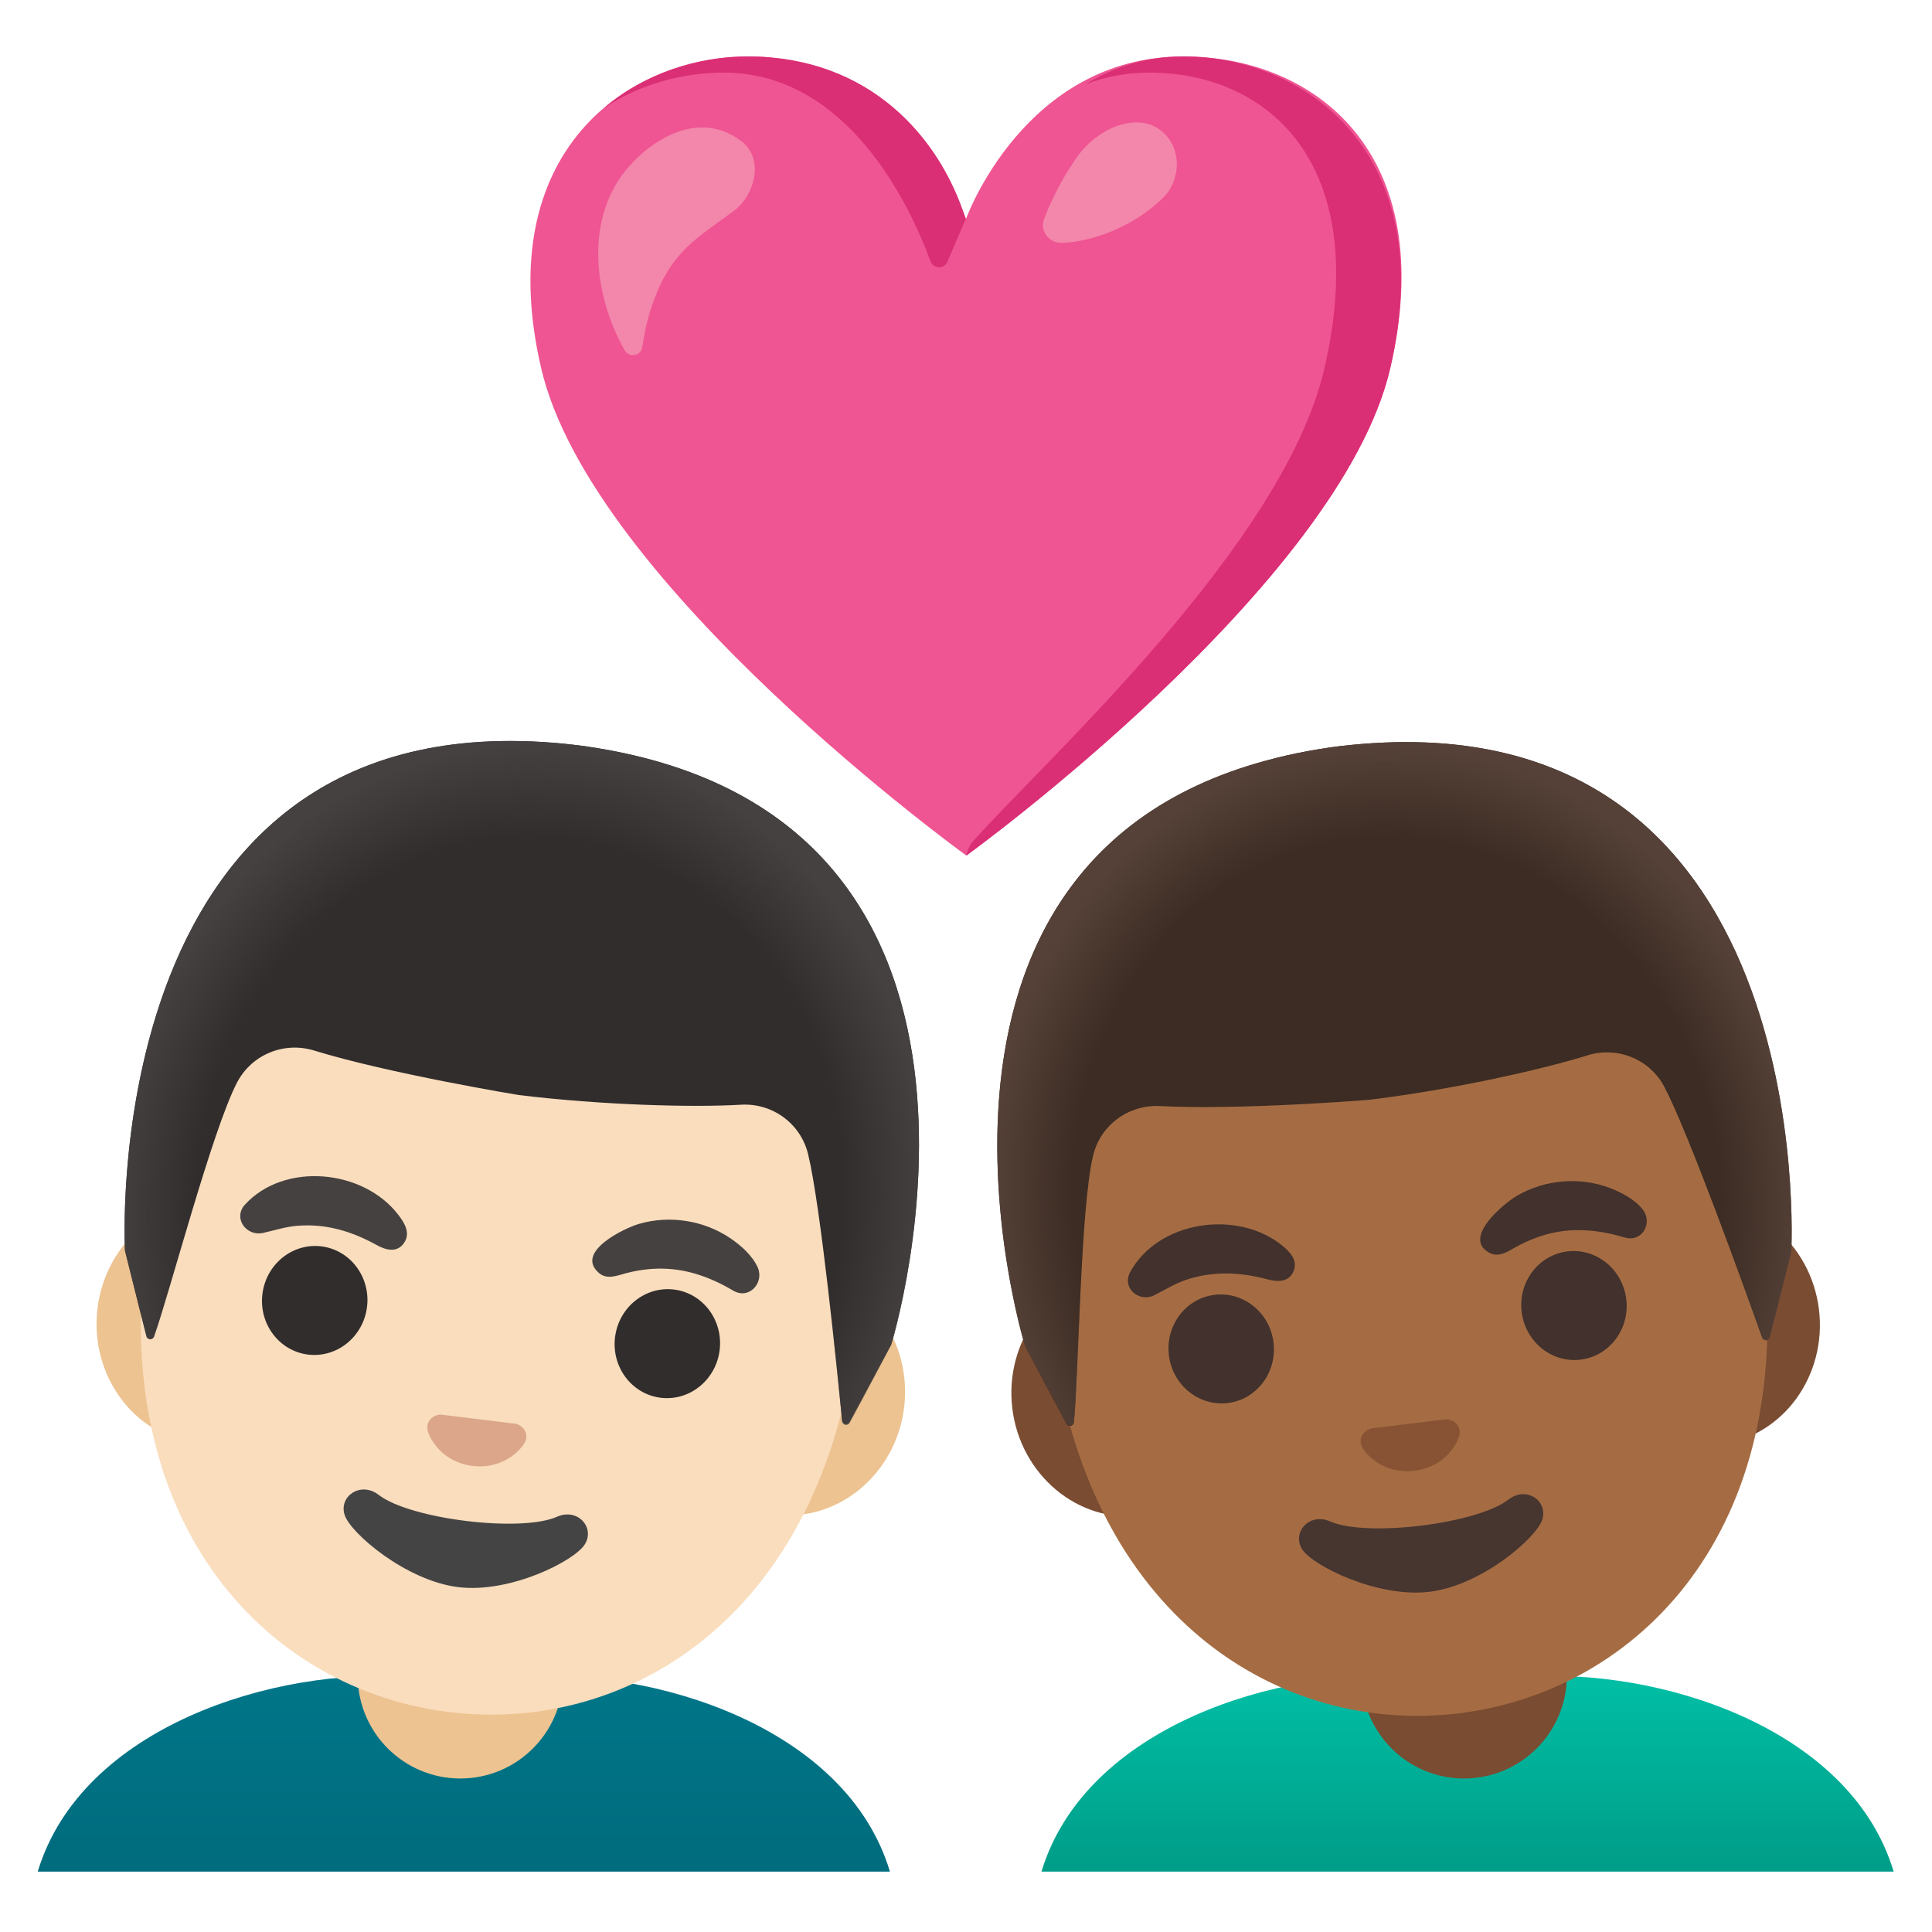<svg enable-background="new 0 0 128 128" version="1.1" viewBox="0 0 128 128" xmlns="http://www.w3.org/2000/svg"><linearGradient id="d" x1="30.737" x2="30.737" y1="123.52" y2="110.87" gradientUnits="userSpaceOnUse"><stop stop-color="#006C7D" offset="0"/><stop stop-color="#007689" offset="1"/></linearGradient><path d="m34.5 111.11h-7.52c-8.7-0.66-21.57 3.25-24.48 12.89h56.46c-2.89-9.64-15.77-13.55-24.46-12.89z" fill="url(#d)"/><path d="m30.5 117.83c-3.76 0-6.8-3.05-6.8-6.8v-4.54h13.6v4.54c0 3.76-3.05 6.8-6.8 6.8z" fill="#EDC391"/><path d="m53.36 84.31-5.18-0.64-28.03-3.44-5.18-0.64c-4.14-0.51-7.97 2.68-8.51 7.09s2.4 8.43 6.54 8.94l5.18 0.64 28.03 3.44 5.18 0.64c4.14 0.51 7.97-2.68 8.51-7.09s-2.4-8.44-6.54-8.94z" fill="#EDC391"/><path d="m37.09 53.6c-12.22-1.5-25.14 10.18-27.45 28.98-2.3 18.71 8.23 29.39 20.11 30.85s24.68-6.36 26.97-25.07c2.31-18.8-7.41-33.26-19.63-34.76z" fill="#F9DDBD"/><g fill="#454140"><path d="m16.21 79.83c2.62-2.89 7.89-2.36 10.19 0.67 0.4 0.52 0.81 1.19 0.38 1.83-0.47 0.71-1.23 0.49-1.84 0.15-1.62-0.9-3.34-1.42-5.22-1.27-0.81 0.06-1.53 0.31-2.32 0.48-1.07 0.22-1.97-0.96-1.19-1.86z"/><path d="m48.62 85.53c-1.48-0.87-3.02-1.46-4.77-1.48-0.8-0.01-1.59 0.1-2.36 0.3-0.61 0.16-1.28 0.46-1.83-0.03-1.57-1.39 1.71-2.95 2.66-3.23 2.04-0.6 4.34-0.24 6.1 0.97 0.7 0.48 1.44 1.14 1.79 1.93 0.42 0.99-0.56 2.11-1.59 1.54z"/></g><g fill="#312D2D"><ellipse transform="matrix(.122 -.993 .993 .122 -67.245 96.312)" cx="20.81" cy="86.16" rx="3.61" ry="3.49"/><ellipse transform="matrix(.122 -.993 .993 .122 -49.581 122.01)" cx="44.16" cy="89.03" rx="3.61" ry="3.49"/></g><path d="m34.4 94.42c-0.07-0.04-0.14-0.07-0.22-0.09l-4.97-0.61c-0.08 0-0.16 0.01-0.23 0.03-0.47 0.13-0.78 0.56-0.63 1.09 0.15 0.52 0.97 2.04 2.96 2.28s3.15-1.03 3.43-1.5 0.09-0.96-0.34-1.2z" fill="#DBA689"/><path d="m36.9 100.49c-2.4 1.06-9.73 0.16-11.81-1.45-1.19-0.92-2.65 0.09-2.26 1.32 0.38 1.21 4.06 4.36 7.52 4.79s7.74-1.75 8.4-2.84c0.68-1.1-0.47-2.43-1.85-1.82z" fill="#444"/><path d="m38.17 49.36h-0.01-0.01c-31.93-3.75-29.87 33.5-29.87 33.5s0.97 3.93 1.42 5.67c0.06 0.25 0.41 0.27 0.5 0.02 1.06-2.96 3.87-13.71 5.51-16.84 0.97-1.85 3.11-2.72 5.1-2.11 4.96 1.53 13.55 2.95 13.57 2.95 5.5 0.67 11.53 0.83 14.72 0.64 2.08-0.12 3.95 1.25 4.44 3.28 0.83 3.42 1.94 14.47 2.25 17.64 0.03 0.26 0.37 0.33 0.49 0.1l2.76-5.13c0.01 0.01 11.02-35.63-20.87-39.72z" fill="#312D2D"/><radialGradient id="b" cx="20.484" cy="143.91" r="26.952" gradientTransform="matrix(.993 .122 -.138 1.12 33.905 -84.039)" gradientUnits="userSpaceOnUse"><stop stop-color="#454140" stop-opacity="0" offset=".794"/><stop stop-color="#454140" offset="1"/></radialGradient><path d="m59.05 89.09s11.01-35.64-20.88-39.73h-0.01-0.01c-0.5-0.06-0.98-0.11-1.46-0.15-0.96-0.08-1.88-0.12-2.78-0.12h-0.03-0.19c-27.27 0.09-25.41 33.77-25.41 33.77l1.43 5.65c0.06 0.25 0.41 0.27 0.5 0.03 1.07-2.99 3.87-13.7 5.5-16.82 0.97-1.85 3.11-2.73 5.1-2.11 3.06 0.95 7.95 2.26 13.45 2.94 0.02 0 1 0.24 1.02 0.25 0.02 0 0.04 0.01 0.06 0.01 5.5 0.67 10.56 0.58 13.76 0.4 2.08-0.12 3.95 1.25 4.44 3.28 0.83 3.44 1.95 14.57 2.26 17.68 0.02 0.26 0.36 0.32 0.49 0.1 0.86-1.58 2.76-5.18 2.76-5.18z" fill="url(#b)"/><path d="m78.41 3.74c-10.54 0-14.41 10.76-14.41 10.76s-3.82-10.76-14.43-10.76c-7.97 0-17.07 6.32-13.71 20.68s28.16 32.26 28.16 32.26 24.72-17.9 28.08-32.26-5.08-20.68-13.69-20.68z" fill="#EF5592"/><g fill="#DA2E75"><path d="m47.94 4.81c8.27 0 12.38 8.89 13.71 12.5 0.19 0.51 0.91 0.53 1.12 0.03l1.21-2.83c-1.71-5.45-6.4-10.77-14.41-10.77-3.32 0-6.82 1.1-9.55 3.41 2.4-1.59 5.23-2.34 7.92-2.34z"/><path d="m78.41 3.74c-2.55 0-4.7 0.74-6.51 1.85 1.27-0.49 2.68-0.78 4.23-0.78 7.8 0 14.77 5.91 11.62 19.58-2.7 11.73-18.5 25.96-23.32 31.39-0.31 0.35-0.41 0.91-0.41 0.91s24.72-17.9 28.08-32.26c3.36-14.37-5.72-20.69-13.69-20.69z"/></g><path d="m41.4 11.36c1.8-2.25 5.03-4.11 7.76-1.97 1.48 1.16 0.83 3.54-0.49 4.54-1.93 1.46-3.6 2.34-4.77 4.63-0.7 1.38-1.13 2.88-1.34 4.42-0.08 0.61-0.88 0.75-1.18 0.22-2.04-3.6-2.61-8.55 0.02-11.84z" fill="#F386AB"/><path d="m70.31 16.09c-0.85 0-1.44-0.82-1.13-1.61 0.57-1.45 1.31-2.86 2.2-4.11 1.32-1.85 3.82-2.92 5.41-1.81 1.63 1.15 1.42 3.43 0.27 4.54-2.45 2.39-5.53 2.99-6.75 2.99z" fill="#F386AB"/><linearGradient id="c" x1="97.236" x2="97.236" y1="123.52" y2="110.87" gradientUnits="userSpaceOnUse"><stop stop-color="#009E89" offset="0"/><stop stop-color="#00BFA5" offset="1"/></linearGradient><path d="m101 111.11h-7.52c-8.7-0.66-21.57 3.25-24.48 12.89h56.46c-2.89-9.64-15.77-13.55-24.46-12.89z" fill="url(#c)"/><path d="m97 117.83c-3.76 0-6.8-3.05-6.8-6.8v-4.54h13.61v4.54c-0.01 3.76-3.06 6.8-6.81 6.8z" fill="#7A4C32"/><path d="m112 79.66-5.18 0.64-28.03 3.44-5.18 0.64c-4.14 0.51-7.08 4.53-6.54 8.94s4.37 7.6 8.51 7.09l5.18-0.64 28.03-3.44 5.18-0.64c4.14-0.51 7.08-4.53 6.54-8.94-0.54-4.4-4.37-7.59-8.51-7.09z" fill="#7A4C32"/><path d="m89.33 53.67c-12.22 1.5-21.94 15.96-19.63 34.77 2.3 18.71 15.09 26.52 26.97 25.07 11.88-1.46 22.4-12.14 20.11-30.85-2.31-18.81-15.23-30.49-27.45-28.99z" fill="#A56C43"/><g fill="#42312C"><path d="m74.86 84.31c1.85-3.44 7.08-4.19 10.05-1.82 0.51 0.41 1.07 0.96 0.81 1.68-0.29 0.8-1.08 0.77-1.75 0.59-1.79-0.48-3.59-0.57-5.38 0.03-0.77 0.26-1.41 0.67-2.13 1.03-0.97 0.48-2.13-0.45-1.6-1.51z"/><path d="m107.69 82c-1.65-0.49-3.28-0.69-4.99-0.28-0.77 0.19-1.52 0.49-2.22 0.87-0.55 0.3-1.14 0.75-1.79 0.42-1.86-0.97 0.95-3.28 1.8-3.78 1.84-1.08 4.16-1.28 6.15-0.53 0.79 0.3 1.67 0.76 2.2 1.44 0.67 0.84-0.01 2.16-1.15 1.86z"/></g><g fill="#42312C"><ellipse transform="matrix(.993 -.122 .122 .993 -10.285 10.52)" cx="80.86" cy="89.34" rx="3.49" ry="3.61"/><ellipse transform="matrix(.993 -.122 .122 .993 -9.761 13.345)" cx="104.22" cy="86.47" rx="3.49" ry="3.61"/></g><path d="m96.04 94.06c-0.08-0.02-0.16-0.03-0.23-0.03l-4.97 0.61c-0.07 0.02-0.15 0.05-0.22 0.09-0.43 0.24-0.62 0.73-0.34 1.21 0.27 0.47 1.43 1.74 3.43 1.5 1.99-0.24 2.81-1.76 2.96-2.28 0.15-0.53-0.15-0.97-0.63-1.1z" fill="#875334"/><path d="m99.94 99.35c-2.07 1.61-9.41 2.51-11.81 1.45-1.38-0.61-2.55 0.72-1.87 1.83 0.66 1.08 4.99 3.25 8.45 2.83s7.08-3.57 7.47-4.78c0.39-1.24-1.05-2.25-2.24-1.33z" fill="#473530"/><path d="m88.81 49.43h-0.01-0.01c-31.89 4.1-20.88 39.74-20.88 39.74s1.89 3.58 2.75 5.16c0.12 0.23 0.47 0.16 0.49-0.1 0.31-3.13 0.44-14.24 1.27-17.67 0.49-2.03 2.36-3.39 4.44-3.28 5.19 0.28 13.86-0.41 13.88-0.42 5.5-0.67 11.38-1.99 14.44-2.94 1.99-0.62 4.14 0.26 5.1 2.11 1.63 3.12 5.39 13.57 6.46 16.57 0.09 0.25 0.44 0.23 0.5-0.03l1.43-5.64c0.01 0 2.07-37.24-29.86-33.5z" fill="#3C2C23"/><radialGradient id="a" cx="117.79" cy="8.938" r="26.952" gradientTransform="matrix(.993 -.122 .138 1.12 -25.63 84.027)" gradientUnits="userSpaceOnUse"><stop stop-color="#554138" stop-opacity="0" offset=".794"/><stop stop-color="#554138" offset="1"/></radialGradient><path d="m118.68 82.93s2.06-37.25-29.87-33.5h-0.01-0.01c-0.5 0.06-0.98 0.13-1.46 0.21-0.95 0.16-1.85 0.34-2.72 0.56-0.01 0-0.02 0-0.03 0.01-0.06 0.02-0.12 0.03-0.18 0.05-26.45 6.68-16.49 38.91-16.49 38.91l2.75 5.13c0.12 0.23 0.46 0.16 0.49-0.1 0.31-3.16 0.44-14.22 1.27-17.65 0.49-2.03 2.36-3.4 4.44-3.28 3.2 0.18 8.26 0.27 13.76-0.4 0.02 0 1.03-0.01 1.05-0.01s0.04 0 0.06-0.01c5.5-0.67 10.39-1.99 13.45-2.94 1.99-0.62 4.14 0.26 5.1 2.11 1.64 3.14 5.42 13.66 6.47 16.61 0.09 0.24 0.43 0.23 0.5-0.02 0.45-1.73 1.43-5.68 1.43-5.68z" fill="url(#a)"/></svg>
